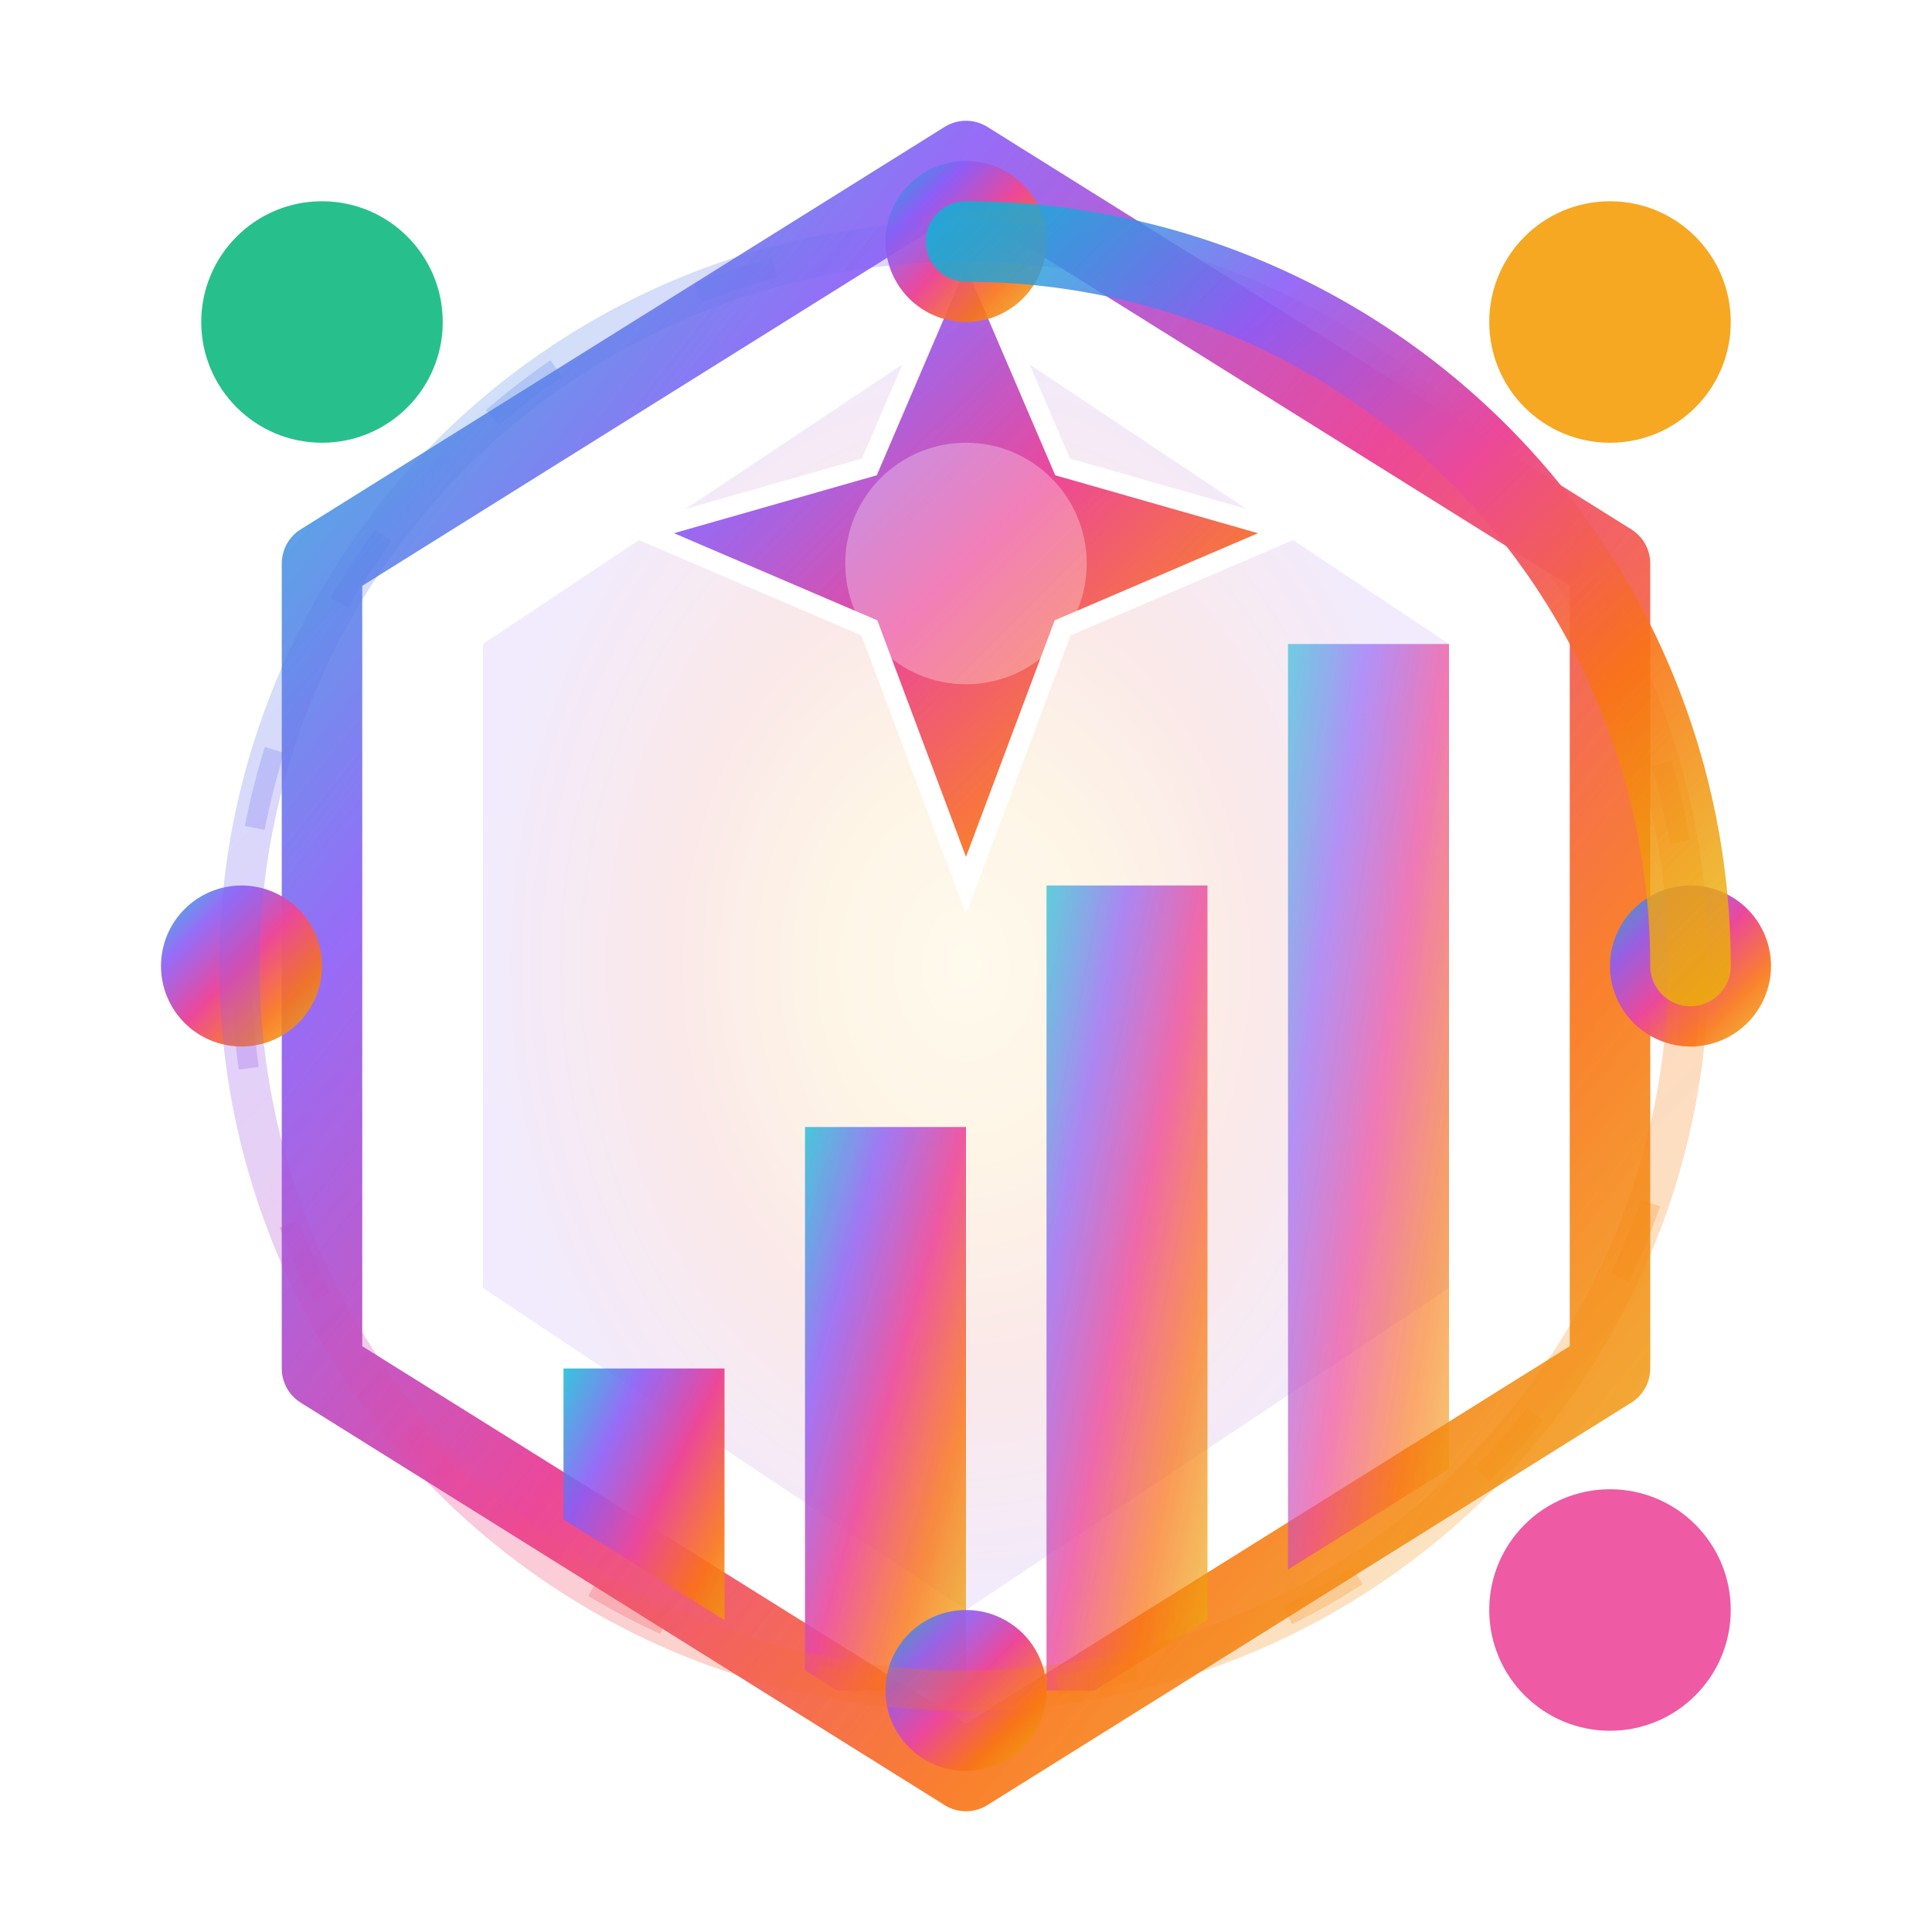 <svg xmlns="http://www.w3.org/2000/svg" viewBox="0 0 48 48" fill="none" data-icon="skill-assessment" data-category="skills" data-tier="premium">
  <defs>
    <!-- Complex gradient system with multiple stops -->
    <radialGradient id="skill-radial" cx="50%" cy="50%" r="50%">
      <stop offset="0%" style="stop-color:#FCD34D;stop-opacity:1"/>
      <stop offset="30%" style="stop-color:#F59E0B;stop-opacity:1"/>
      <stop offset="60%" style="stop-color:#DC2626;stop-opacity:1"/>
      <stop offset="100%" style="stop-color:#7C3AED;stop-opacity:1"/>
    </radialGradient>
    
    <!-- Sophisticated mesh gradient -->
    <linearGradient id="skill-mesh" x1="0%" y1="0%" x2="100%" y2="100%">
      <stop offset="0%" style="stop-color:#06B6D4;stop-opacity:0.8"/>
      <stop offset="25%" style="stop-color:#8B5CF6;stop-opacity:0.9"/>
      <stop offset="50%" style="stop-color:#EC4899;stop-opacity:1"/>
      <stop offset="75%" style="stop-color:#F97316;stop-opacity:0.9"/>
      <stop offset="100%" style="stop-color:#EAB308;stop-opacity:0.8"/>
    </linearGradient>
    
    <!-- Advanced blur and glow effects -->
    <filter id="skill-glow" height="300%" width="300%" x="-100%" y="-100%">
      <feGaussianBlur in="SourceAlpha" stdDeviation="3"/>
      <feOffset dx="0" dy="0" result="offsetblur"/>
      <feFlood flood-color="#8B5CF6" flood-opacity="0.5"/>
      <feComposite in2="offsetblur" operator="in"/>
      <feMerge>
        <feMergeNode/>
        <feMergeNode in="SourceGraphic"/>
      </feMerge>
    </filter>
    
    <!-- Noise texture for premium feel -->
    <filter id="noise">
      <feTurbulence type="fractalNoise" baseFrequency="0.9" numOctaves="4" seed="5"/>
      <feColorMatrix type="saturate" values="0"/>
      <feComponentTransfer>
        <feFuncA type="discrete" tableValues="0 0.1 0.05 0.1 0"/>
      </feComponentTransfer>
      <feComposite operator="over" in2="SourceGraphic"/>
    </filter>
    
    <!-- Complex clipping path -->
    <clipPath id="hexagon-clip">
      <path d="M24 4 L40 14 L40 34 L24 44 L8 34 L8 14 Z"/>
    </clipPath>
  </defs>
  
  <!-- Outer hexagon container with mathematical precision -->
  <g class="skill-container" filter="url(#skill-glow)">
    <!-- Base hexagon with golden ratio proportions -->
    <path d="M24 4 L40 14 L40 34 L24 44 L8 34 L8 14 Z" 
          fill="none" 
          stroke="url(#skill-mesh)" 
          stroke-width="2" 
          stroke-linecap="round" 
          stroke-linejoin="round">
      <animate attributeName="stroke-width" values="2;3;2" dur="3s" repeatCount="indefinite"/>
    </path>
    
    <!-- Inner hexagon with offset -->
    <path d="M24 8 L36 16 L36 32 L24 40 L12 32 L12 16 Z" 
          fill="url(#skill-radial)" 
          opacity="0.1"/>
  </g>
  
  <!-- Skill level indicators with complex animations -->
  <g class="skill-levels" clip-path="url(#hexagon-clip)">
    <!-- Level 1 - Beginner -->
    <rect x="14" y="34" width="4" height="8" fill="url(#skill-mesh)" opacity="1">
      <animate attributeName="height" values="8;10;8" dur="2s" repeatCount="indefinite"/>
      <animate attributeName="opacity" values="1;0.8;1" dur="2s" repeatCount="indefinite"/>
    </rect>
    
    <!-- Level 2 - Intermediate -->
    <rect x="20" y="28" width="4" height="14" fill="url(#skill-mesh)" opacity="0.9">
      <animate attributeName="height" values="14;16;14" dur="2s" begin="0.3s" repeatCount="indefinite"/>
      <animate attributeName="opacity" values="0.9;0.7;0.9" dur="2s" begin="0.3s" repeatCount="indefinite"/>
    </rect>
    
    <!-- Level 3 - Advanced -->
    <rect x="26" y="22" width="4" height="20" fill="url(#skill-mesh)" opacity="0.8">
      <animate attributeName="height" values="20;22;20" dur="2s" begin="0.6s" repeatCount="indefinite"/>
      <animate attributeName="opacity" values="0.8;0.6;0.8" dur="2s" begin="0.6s" repeatCount="indefinite"/>
    </rect>
    
    <!-- Level 4 - Expert -->
    <rect x="32" y="16" width="4" height="26" fill="url(#skill-mesh)" opacity="0.7">
      <animate attributeName="height" values="26;28;26" dur="2s" begin="0.9s" repeatCount="indefinite"/>
      <animate attributeName="opacity" values="0.7;0.5;0.7" dur="2s" begin="0.9s" repeatCount="indefinite"/>
    </rect>
  </g>
  
  <!-- Central star rating system -->
  <g class="star-rating" transform="translate(24, 14)">
    <!-- Complex star path with mathematical precision -->
    <path d="M0,-8 L2.4,-2.4 L8,-0.8 L2.4,1.6 L0,8 L-2.4,1.6 L-8,-0.8 L-2.4,-2.4 Z" 
          fill="url(#skill-mesh)" 
          stroke="white" 
          stroke-width="0.5">
      <animateTransform attributeName="transform" type="rotate" from="0" to="360" dur="20s" repeatCount="indefinite"/>
    </path>
    
    <!-- Inner glow effect -->
    <circle cx="0" cy="0" r="3" fill="white" opacity="0.3">
      <animate attributeName="r" values="3;5;3" dur="2s" repeatCount="indefinite"/>
      <animate attributeName="opacity" values="0.3;0.6;0.3" dur="2s" repeatCount="indefinite"/>
    </circle>
  </g>
  
  <!-- Orbital skill indicators -->
  <g class="orbital-skills">
    <!-- Skill orbit 1 -->
    <circle cx="24" cy="24" r="18" fill="none" stroke="url(#skill-mesh)" stroke-width="0.5" opacity="0.3" stroke-dasharray="2 4">
      <animateTransform attributeName="transform" type="rotate" from="0 24 24" to="360 24 24" dur="30s" repeatCount="indefinite"/>
    </circle>
    
    <!-- Skill nodes -->
    <g transform="translate(24, 24)">
      <circle cx="18" cy="0" r="2" fill="url(#skill-mesh)">
        <animateTransform attributeName="transform" type="rotate" from="0 -18 0" to="360 -18 0" dur="10s" repeatCount="indefinite"/>
      </circle>
      <circle cx="0" cy="18" r="2" fill="url(#skill-mesh)">
        <animateTransform attributeName="transform" type="rotate" from="90 0 -18" to="450 0 -18" dur="10s" repeatCount="indefinite"/>
      </circle>
      <circle cx="-18" cy="0" r="2" fill="url(#skill-mesh)">
        <animateTransform attributeName="transform" type="rotate" from="180 18 0" to="540 18 0" dur="10s" repeatCount="indefinite"/>
      </circle>
      <circle cx="0" cy="-18" r="2" fill="url(#skill-mesh)">
        <animateTransform attributeName="transform" type="rotate" from="270 0 18" to="630 0 18" dur="10s" repeatCount="indefinite"/>
      </circle>
    </g>
  </g>
  
  <!-- Progress arc indicator -->
  <g class="progress-indicator">
    <path d="M 24 6 A 18 18 0 1 1 23.9 6" 
          fill="none" 
          stroke="url(#skill-mesh)" 
          stroke-width="1" 
          stroke-linecap="round" 
          opacity="0.3"/>
    
    <path d="M 24 6 A 18 18 0 0 1 42 24" 
          fill="none" 
          stroke="url(#skill-mesh)" 
          stroke-width="2" 
          stroke-linecap="round" 
          stroke-dasharray="28.3 113.1">
      <animate attributeName="stroke-dasharray" values="0 113.1;84.8 28.3;0 113.1" dur="4s" repeatCount="indefinite"/>
    </path>
  </g>
  
  <!-- Achievement badges -->
  <g class="achievement-badges">
    <circle cx="8" cy="8" r="3" fill="#10B981" opacity="0.9">
      <animate attributeName="opacity" values="0;0.9;0.9;0" dur="4s" repeatCount="indefinite"/>
    </circle>
    <circle cx="40" cy="8" r="3" fill="#F59E0B" opacity="0.9">
      <animate attributeName="opacity" values="0;0;0.9;0" dur="4s" repeatCount="indefinite"/>
    </circle>
    <circle cx="40" cy="40" r="3" fill="#EC4899" opacity="0.9">
      <animate attributeName="opacity" values="0;0;0;0.9" dur="4s" repeatCount="indefinite"/>
    </circle>
  </g>
  
  <!-- Premium noise texture overlay -->
  <rect width="48" height="48" fill="white" opacity="0.02" filter="url(#noise)"/>
  
</svg>